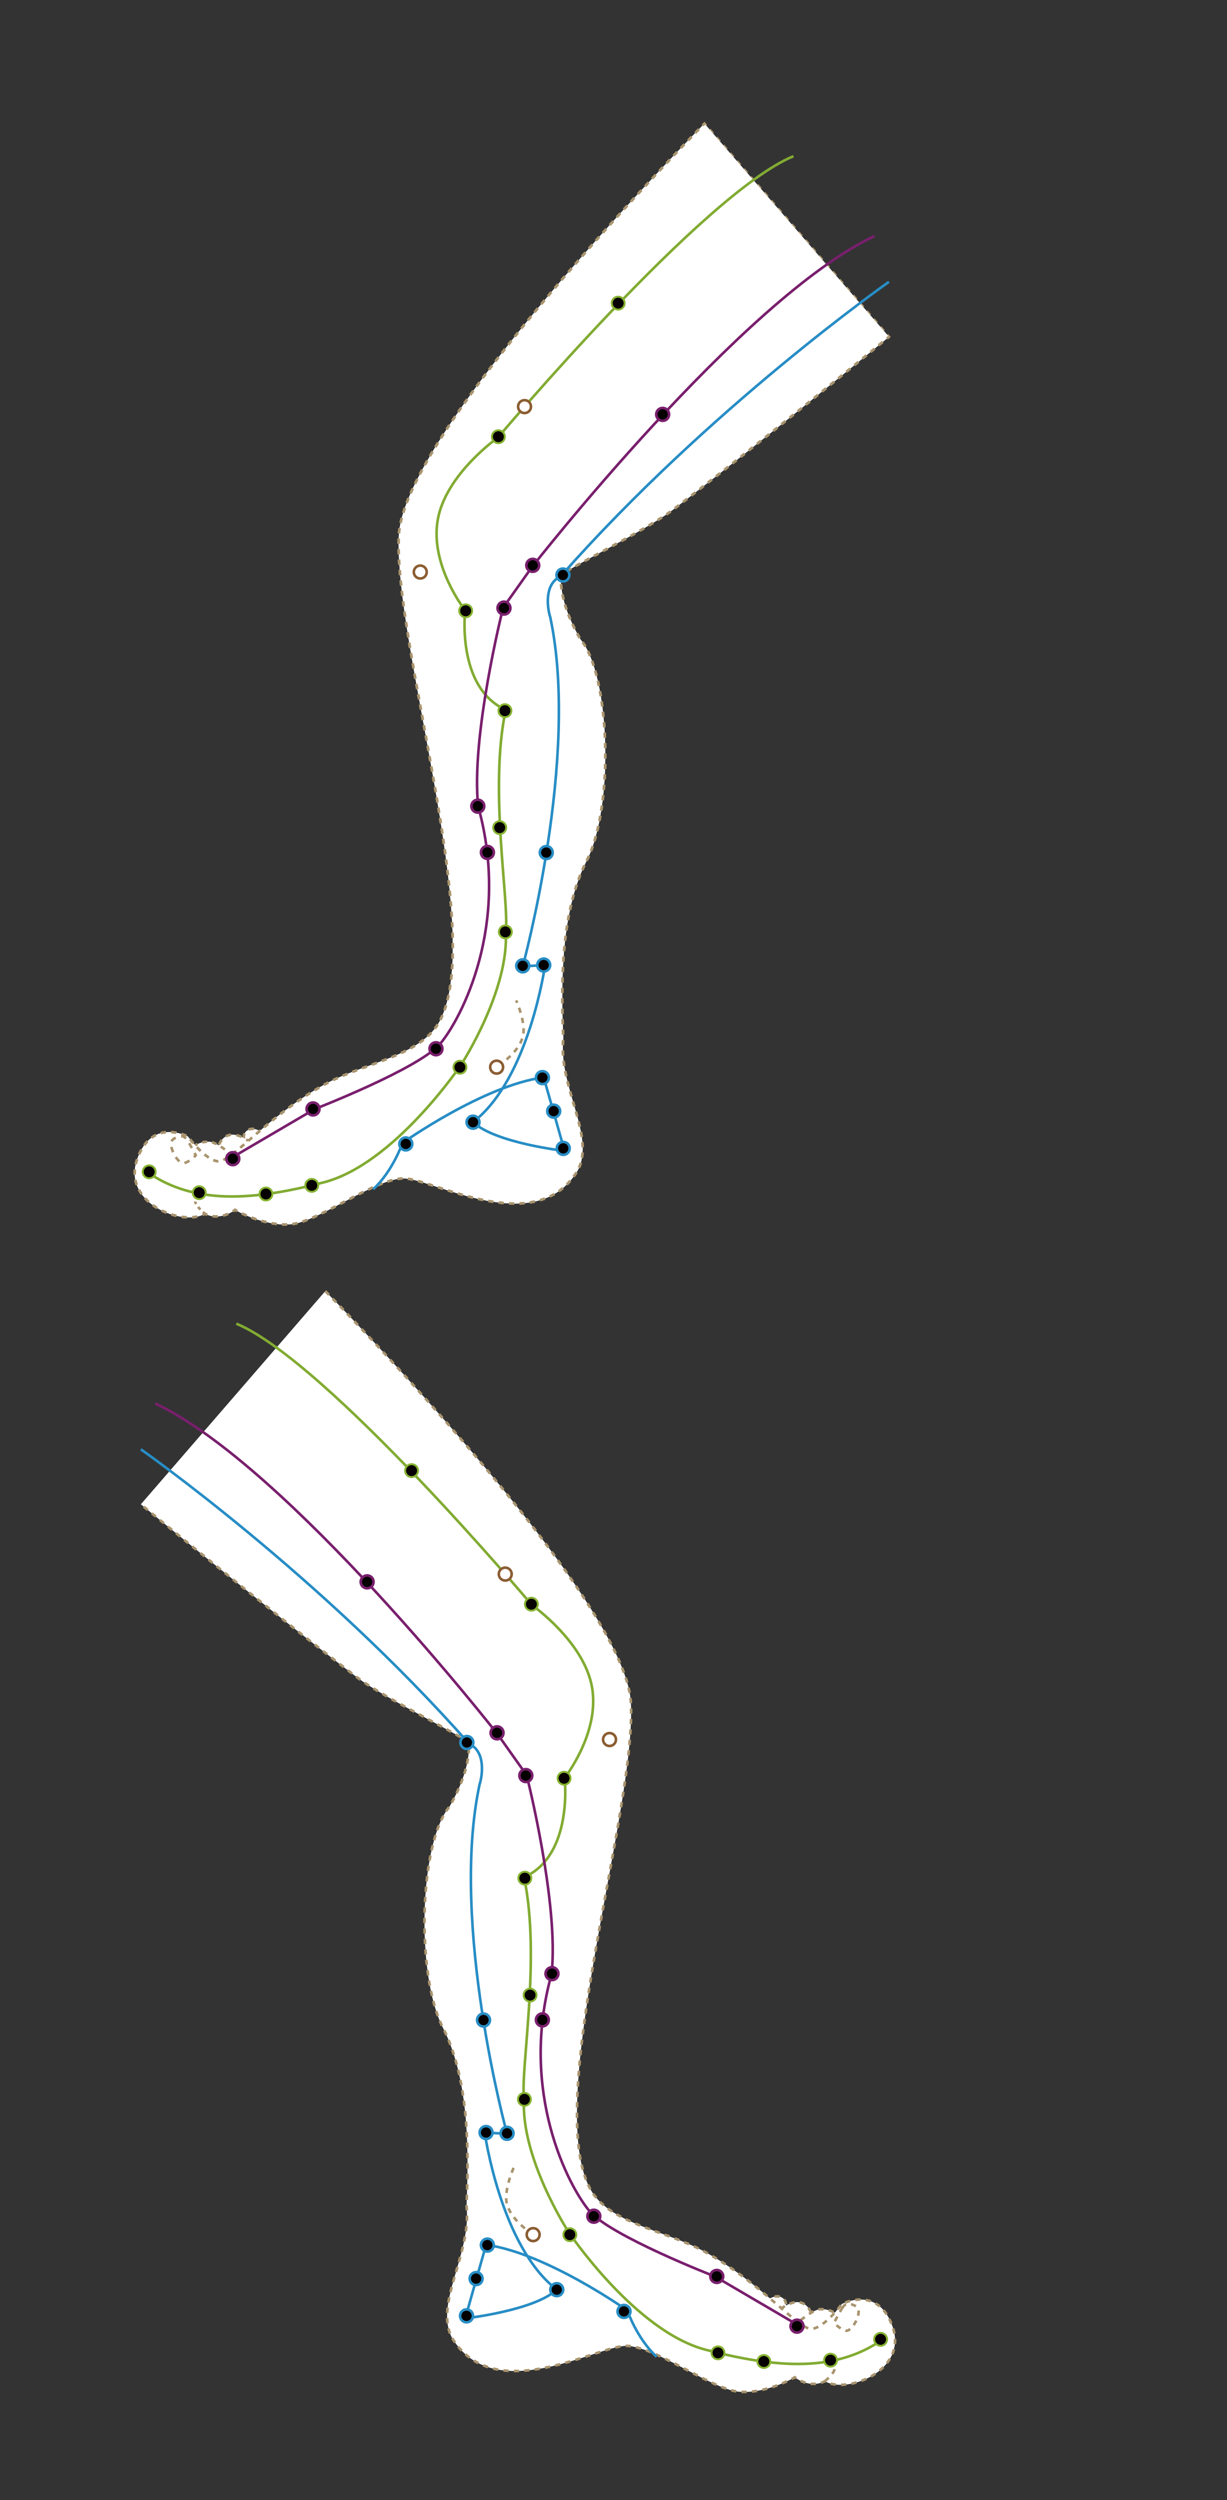 <?xml version="1.0" encoding="utf-8"?>
<!-- Generator: Adobe Illustrator 16.0.0, SVG Export Plug-In . SVG Version: 6.00 Build 0)  -->
<!DOCTYPE svg PUBLIC "-//W3C//DTD SVG 1.1//EN" "http://www.w3.org/Graphics/SVG/1.1/DTD/svg11.dtd">
<svg version="1.1" id="svg" xmlns="http://www.w3.org/2000/svg" xmlns:xlink="http://www.w3.org/1999/xlink" x="0px" y="0px"
	 width="469.079px" height="955.063px" viewBox="0 0 469.079 955.063" enable-background="new 0 0 469.079 955.063"
	 xml:space="preserve">
<rect x="0" y="0" width="469.079" height="955.063" fill="#333333" stroke="none"/>
<g id="all">
	<g id="shenti">
		<g id="youtui">
			<g>
				<path fill="#FFFFFF" d="M94.583,437.916c0,0-3.25-4.25,0.25-6.25s8.5,3.5,8.5,3.5L94.583,437.916z"/>
				<g>
					<path fill="none" stroke="#A9946E" stroke-miterlimit="10" d="M95.537,437.616l-0.954,0.3c0,0-0.25-0.327-0.537-0.842"/>
					<path fill="none" stroke="#A9946E" stroke-miterlimit="10" stroke-dasharray="2.141,2.141" d="M93.286,435.082
						c-0.229-1.204-0.002-2.53,1.547-3.416c2.299-1.314,5.246,0.609,6.997,2.083"/>
					<path fill="none" stroke="#A9946E" stroke-miterlimit="10" d="M102.629,434.462c0.443,0.418,0.704,0.705,0.704,0.705
						l-0.954,0.3"/>
					
						<line fill="none" stroke="#A9946E" stroke-miterlimit="10" stroke-dasharray="2.391,2.391" x1="100.098" y1="436.183" x2="96.677" y2="437.258"/>
				</g>
			</g>
			<g>
				<path fill="#FFFFFF" d="M83.833,441.166c-2-0.75,1-13.75,12.5-4.25S85.833,441.916,83.833,441.166z"/>
				<path fill="none" stroke="#A9946E" stroke-miterlimit="10" stroke-dasharray="2.077,2.077" d="M83.833,441.166
					c-2-0.75,1-13.75,12.5-4.25S85.833,441.916,83.833,441.166z"/>
			</g>
			<g>
				<path fill="#FFFFFF" d="M72.583,444.416l1-6.25c0,0,2.75-2.25,6.5-2s11,7.25,11,7.25S76.583,449.416,72.583,444.416z"/>
				<g>
					<path fill="none" stroke="#A9946E" stroke-miterlimit="10" d="M73.297,445.115c-0.265-0.204-0.504-0.438-0.714-0.699
						l0.158-0.987"/>
					<path fill="none" stroke="#A9946E" stroke-miterlimit="10" stroke-dasharray="1.892,1.892" d="M73.04,441.56l0.543-3.394
						c0,0,2.75-2.25,6.5-2c2.715,0.181,7.266,3.901,9.57,5.94"/>
					<path fill="none" stroke="#A9946E" stroke-miterlimit="10" d="M90.355,442.738c0.46,0.42,0.728,0.679,0.728,0.679
						s-0.34,0.141-0.93,0.361"/>
					<path fill="none" stroke="#A9946E" stroke-miterlimit="10" stroke-dasharray="1.939,1.939" d="M88.327,444.419
						c-3.783,1.254-10.534,3.027-14.206,1.208"/>
				</g>
			</g>
			<g>
				<path fill="#FFFFFF" d="M269.309,47.223c0,0-114.639,116.34-116.807,157.143c-2.168,40.805,33.105,151.396,15.832,185.304
					c-7.118,13.973-28.662,16.076-44,24.5c-21.885,12.021-36,30-41,29.5s-11.5-9.5-11.5-9.5s-14-7.5-19.5,9s17.5,25.5,26,20.5
					c6,3,11.5-1.5,11.5-1.5s11,6.5,21.5,5.5s32-17.5,43-17.5s50.5,23.5,66.5-3c7-13-7.5-32-5.5-50.5
					c-0.727-17.909-1.555-47.354,8.973-67.93c10.528-20.573,9.027-71.07-2.473-84.57c-6-10.5-7.5-18-7.5-24
					c0-1.956,31.665-16.841,43-25.5c35.026-26.755,82.5-66,82.5-66L269.309,47.223z"/>
				<g>
					<path fill="none" stroke="#A9946E" stroke-miterlimit="10" d="M269.963,47.979l-0.654-0.756c0,0-0.239,0.243-0.696,0.711"/>
					<path fill="none" stroke="#A9946E" stroke-miterlimit="10" stroke-dasharray="2.001,2.001" d="M267.217,49.364
						c-15.555,16.014-112.721,117.467-114.715,155.001c-2.168,40.805,33.105,151.396,15.832,185.304
						c-7.118,13.973-28.662,16.076-44,24.5c-21.885,12.021-36,30-41,29.5s-11.5-9.5-11.5-9.5s-14-7.5-19.5,9
						c-5.142,15.426,14.626,24.297,24.168,21.3"/>
					<path fill="none" stroke="#A9946E" stroke-miterlimit="10" d="M77.446,464.119c0.311-0.135,0.607-0.285,0.888-0.45
						c0.307,0.153,0.612,0.287,0.916,0.403"/>
					<path fill="none" stroke="#A9946E" stroke-miterlimit="10" stroke-dasharray="2.043,2.043" d="M81.225,464.593
						c2.837,0.43,5.347-0.512,6.914-1.343"/>
					<path fill="none" stroke="#A9946E" stroke-miterlimit="10" d="M89.017,462.74c0.524-0.332,0.817-0.571,0.817-0.571
						s0.309,0.183,0.872,0.481"/>
					<path fill="none" stroke="#A9946E" stroke-miterlimit="10" stroke-dasharray="1.995,1.995" d="M92.488,463.544
						c3.894,1.848,11.493,4.826,18.846,4.125c10.5-1,32-17.5,43-17.5s50.5,23.5,66.5-3c7-13-7.5-32-5.5-50.5
						c-0.727-17.909-1.555-47.354,8.973-67.93c10.528-20.573,9.027-71.07-2.473-84.57c-6-10.5-7.5-18-7.5-24
						c0-1.956,31.665-16.841,43-25.5c31.303-23.91,72.545-57.796,80.961-64.731"/>
					<path fill="none" stroke="#A9946E" stroke-miterlimit="10" d="M339.067,129.303c0.504-0.416,0.768-0.634,0.768-0.634
						l-0.654-0.756"/>
					
						<line fill="none" stroke="#A9946E" stroke-miterlimit="10" stroke-dasharray="1.995,1.995" x1="337.874" y1="126.405" x2="270.618" y2="48.733"/>
				</g>
			</g>
			<g>
				<path fill="#FFFFFF" d="M269.309,47.223c0,0-114.639,116.34-116.807,157.143c-2.168,40.805,33.105,151.396,15.832,185.304
					c-7.118,13.973-28.662,16.076-44,24.5c-21.885,12.021-36,30-41,29.5s-11.5-9.5-11.5-9.5s-14-7.5-19.5,9s17.5,25.5,26,20.5
					c6,3,11.5-1.5,11.5-1.5s11,6.5,21.5,5.5s32-17.5,43-17.5s50.5,23.5,66.5-3c7-13-7.5-32-5.5-50.5
					c-0.727-17.909-1.555-47.354,8.973-67.93c10.528-20.573,9.027-71.07-2.473-84.57c-6-10.5-7.5-18-7.5-24
					c0-1.956,31.665-16.841,43-25.5c35.026-26.755,82.5-66,82.5-66"/>
				<g>
					<path fill="none" stroke="#A9946E" stroke-miterlimit="10" d="M269.309,47.223c0,0-0.239,0.243-0.696,0.711"/>
					<path fill="none" stroke="#A9946E" stroke-miterlimit="10" stroke-dasharray="2.001,2.001" d="M267.217,49.364
						c-15.555,16.014-112.721,117.467-114.715,155.001c-2.168,40.805,33.105,151.396,15.832,185.304
						c-7.118,13.973-28.662,16.076-44,24.5c-21.885,12.021-36,30-41,29.5s-11.5-9.5-11.5-9.5s-14-7.5-19.5,9
						c-5.142,15.426,14.626,24.297,24.168,21.3"/>
					<path fill="none" stroke="#A9946E" stroke-miterlimit="10" d="M77.446,464.119c0.311-0.135,0.607-0.285,0.888-0.45
						c0.307,0.153,0.612,0.287,0.916,0.403"/>
					<path fill="none" stroke="#A9946E" stroke-miterlimit="10" stroke-dasharray="2.043,2.043" d="M81.225,464.593
						c2.837,0.43,5.347-0.512,6.914-1.343"/>
					<path fill="none" stroke="#A9946E" stroke-miterlimit="10" d="M89.017,462.74c0.524-0.332,0.817-0.571,0.817-0.571
						s0.309,0.183,0.872,0.481"/>
					<path fill="none" stroke="#A9946E" stroke-miterlimit="10" stroke-dasharray="1.995,1.995" d="M92.488,463.544
						c3.894,1.848,11.493,4.826,18.846,4.125c10.5-1,32-17.5,43-17.5s50.5,23.5,66.5-3c7-13-7.5-32-5.5-50.5
						c-0.727-17.909-1.555-47.354,8.973-67.93c10.528-20.573,9.027-71.07-2.473-84.57c-6-10.5-7.5-18-7.5-24
						c0-1.956,31.665-16.841,43-25.5c31.303-23.91,72.545-57.796,80.961-64.731"/>
					<path fill="none" stroke="#A9946E" stroke-miterlimit="10" d="M339.067,129.303c0.504-0.416,0.768-0.634,0.768-0.634"/>
				</g>
			</g>
			<g>
				<path fill="#FFFFFF" d="M197.333,382.166c0,0,4,9,2.5,14s-6,8.5-8.5,10.5"/>
				<g>
					<path fill="none" stroke="#A9946E" stroke-miterlimit="10" d="M197.333,382.166c0,0,0.15,0.338,0.381,0.919"/>
					<path fill="none" stroke="#A9946E" stroke-miterlimit="10" stroke-dasharray="2.013,2.013" d="M198.415,384.97
						c1.061,3.064,2.388,7.965,1.418,11.196c-1.222,4.074-4.437,7.152-6.938,9.235"/>
					<path fill="none" stroke="#A9946E" stroke-miterlimit="10" d="M192.111,406.043c-0.275,0.222-0.536,0.429-0.778,0.623"/>
				</g>
			</g>
			<g>
				<path fill="#FFFFFF" d="M71.667,435.669c-1-1.5-2-2.334-5.167-0.667s1.5,10.165,4,9.333c2.5-0.833,4.333-3,4.333-3
					S72.667,437.169,71.667,435.669z"/>
				<g>
					<path fill="none" stroke="#A9946E" stroke-miterlimit="10" d="M74.137,442.05c0.444-0.417,0.696-0.715,0.696-0.715
						s-0.182-0.35-0.464-0.883"/>
					<path fill="none" stroke="#A9946E" stroke-miterlimit="10" stroke-dasharray="2.139,2.139" d="M73.354,438.568
						c-0.601-1.097-1.253-2.248-1.687-2.898c-1-1.5-2-2.334-5.167-0.667s1.5,10.165,4,9.333c1.107-0.369,2.084-1,2.829-1.588"/>
				</g>
			</g>
			<g>
				<path fill="#FFFFFF" d="M78.333,463.666c0,0-3.667-3-3.667-4.664"/>
				<g>
					<path fill="none" stroke="#A9946E" stroke-miterlimit="10" d="M78.333,463.666c0,0-0.31-0.254-0.75-0.655"/>
					<path fill="none" stroke="#A9946E" stroke-miterlimit="10" stroke-dasharray="1.349,1.349" d="M76.613,462.075
						c-0.467-0.479-0.944-1.021-1.31-1.548"/>
					<path fill="none" stroke="#A9946E" stroke-miterlimit="10" d="M74.954,459.957c-0.179-0.343-0.288-0.668-0.288-0.955"/>
				</g>
			</g>
		</g>
		<g id="zuotui">
			<path fill="#FFFFFF" stroke="#A9946E" stroke-miterlimit="10" stroke-dasharray="2" d="M299.098,883.915c0,0,3.25-4.25-0.25-6.25
				s-8.5,3.5-8.5,3.5L299.098,883.915z"/>
			<path fill="#FFFFFF" stroke="#A9946E" stroke-miterlimit="10" stroke-dasharray="2" d="M309.848,887.165
				c2-0.75-1-13.75-12.5-4.25S307.848,887.915,309.848,887.165z"/>
			<path fill="#FFFFFF" stroke="#A9946E" stroke-miterlimit="10" stroke-dasharray="2" d="M321.098,890.415l-1-6.25
				c0,0-2.75-2.25-6.5-2s-11,7.25-11,7.25S317.098,895.415,321.098,890.415z"/>
			<path fill="#FFFFFF" stroke="#A9946E" stroke-miterlimit="10" stroke-dasharray="2" d="M124.374,493.221
				c0,0,114.639,116.34,116.807,157.145c2.168,40.803-33.105,151.395-15.832,185.303c7.117,13.973,28.661,16.076,44,24.5
				c21.887,12.021,35.999,30,40.999,29.5s11.5-9.5,11.5-9.5s14-7.5,19.5,9s-17.5,25.5-26,20.5c-6,3-11.5-1.5-11.5-1.5
				s-10.999,6.5-21.499,5.5s-32-17.5-43-17.5s-50.5,23.5-66.5-3c-7-13,7.5-32,5.5-50.5c0.728-17.908,1.555-47.354-8.973-67.93
				c-10.527-20.57-9.027-71.07,2.473-84.57c6-10.5,7.5-18,7.5-24c0-1.955-31.664-16.842-43-25.5c-35.028-26.756-82.5-66-82.5-66"/>
			<path fill="#FFFFFF" stroke="#A9946E" stroke-miterlimit="10" stroke-dasharray="2" d="M196.348,828.165c0,0-4,9-2.5,14
				s6,8.5,8.5,10.5"/>
			<path fill="#FFFFFF" stroke="#A9946E" stroke-miterlimit="10" stroke-dasharray="2" d="M322.014,881.668
				c1-1.5,2-2.334,5.168-0.668c3.166,1.668-1.5,10.164-4,9.334c-2.5-0.834-4.334-3-4.334-3S321.014,883.168,322.014,881.668z"/>
			<path fill="#FFFFFF" stroke="#A9946E" stroke-miterlimit="10" stroke-dasharray="2" d="M315.348,909.665c0,0,3.666-3,3.666-4.664
				"/>
		</g>
	</g>
	<g id="jingluo">
		<path id="Spleen-1" fill="none" stroke="#82AB32" stroke-miterlimit="10" d="M90.348,505.665
			c34.574,14.324,113,107.5,113,107.5s20,14,23,31.5s-10.5,34.5-10.5,34.5s3.5,29.5-15.5,38c6.5,30.5-1.48,73.635,0,84.5
			c-1.5,22.5,17,51,17,51s25.5,38,52.5,45s49.668,8.736,67.834-4.133"/>
		<path id="Liver-1" fill="none" stroke="#791F6D" stroke-miterlimit="10" d="M59.348,536.165c50.726,23.842,131,126.5,131,126.5
			l11,15.5c0,0,12.5,49.5,9.5,76c-12.5,45,6.5,81,14.5,90.5s48,25,48,25l32.164,18.834"/>
		<path id="Kidney-1" fill="none" stroke="#278DC5" stroke-miterlimit="10" d="M53.848,553.665c0,0,68.688,48.145,125.5,112.5
			c6.536,3.02,5,12.5,4,15.5c-11.5,53.5,10.5,133.5,10.5,133.5l-8.547-0.504c0,0,6.047,43.504,27.547,60.004
			c-8.547,8.045-35,11-35,11s9.089-32.17,8.044-28.086c22.956,3.086,53.956,25.086,53.956,25.086s3.5,10.5,11.164,17.67"/>
		<path id="Spleen-2" fill="none" stroke="#82AB32" stroke-miterlimit="10" d="M303.334,59.667c-34.576,14.322-113,107.5-113,107.5
			s-20,14-23,31.5s10.5,34.5,10.5,34.5s-3.5,29.5,15.5,38c-6.5,30.499,1.48,73.634,0,84.499c1.5,22.5-17,51-17,51s-25.5,38-52.5,45
			S74.166,460.403,56,447.533"/>
		<path id="Liver-2" fill="none" stroke="#791F6D" stroke-miterlimit="10" d="M334.334,90.167c-50.728,23.841-131,126.5-131,126.5
			l-11,15.5c0,0-12.5,49.5-9.5,75.999c12.5,45-6.5,81-14.5,90.5s-48,25-48,25L88.169,442.5"/>
		<path id="Kidney-2" fill="none" stroke="#278DC5" stroke-miterlimit="10" d="M339.834,107.667c0,0-68.688,48.146-125.5,112.5
			c-6.536,3.018-5,12.5-4,15.5c11.5,53.5-10.5,133.499-10.5,133.499l8.546-0.503c0,0-6.046,43.503-27.546,60.003
			c8.547,8.045,35,11,35,11s-9.088-32.17-8.044-28.085c-22.956,3.085-53.956,25.085-53.956,25.085s-3.5,10.5-11.165,17.67"/>
	</g>
	<g id="xuewei">
		
			<circle id="SP11-1" fill="#070001" stroke="#86B330" stroke-width="0.75" stroke-miterlimit="10" cx="157.348" cy="561.808" r="2.47"/>
		
			<circle id="SP10-1" fill="#070001" stroke="#86B330" stroke-width="0.75" stroke-miterlimit="10" cx="203.151" cy="612.833" r="2.469"/>
		
			<circle id="SP9-1" fill="#070001" stroke="#86B330" stroke-width="0.75" stroke-miterlimit="10" cx="215.651" cy="679.333" r="2.469"/>
		
			<circle id="SP8-1" fill="#070001" stroke="#86B330" stroke-width="0.75" stroke-miterlimit="10" cx="200.651" cy="717.5" r="2.469"/>
		
			<circle id="SP7-1" fill="#070001" stroke="#86B330" stroke-width="0.75" stroke-miterlimit="10" cx="202.651" cy="762.167" r="2.469"/>
		
			<circle id="SP6-1" fill="#070001" stroke="#86B330" stroke-width="0.75" stroke-miterlimit="10" cx="200.485" cy="802" r="2.469"/>
		
			<circle id="SP5-1" fill="#070001" stroke="#86B330" stroke-width="0.75" stroke-miterlimit="10" cx="217.848" cy="853.697" r="2.47"/>
		
			<circle id="SP4-1" fill="#070001" stroke="#86B330" stroke-width="0.75" stroke-miterlimit="10" cx="274.484" cy="898.833" r="2.469"/>
		
			<circle id="SP3-1" fill="#070001" stroke="#86B330" stroke-width="0.75" stroke-miterlimit="10" cx="292.016" cy="902.135" r="2.469"/>
		
			<circle id="SP2-1" fill="#070001" stroke="#86B330" stroke-width="0.75" stroke-miterlimit="10" cx="317.516" cy="901.635" r="2.469"/>
		
			<circle id="SP1-1" fill="#070001" stroke="#86B330" stroke-width="0.75" stroke-miterlimit="10" cx="336.651" cy="893.667" r="2.469"/>
		<circle id="LR9-1" fill="#040000" stroke="#791F6D" stroke-miterlimit="10" cx="140.349" cy="604.301" r="2.469"/>
		<circle id="LR8-1" fill="#040000" stroke="#791F6D" stroke-miterlimit="10" cx="190.016" cy="661.969" r="2.469"/>
		<circle id="LR7-1" fill="#040000" stroke="#791F6D" stroke-miterlimit="10" cx="201.016" cy="678.301" r="2.469"/>
		<circle id="LR6-1" fill="#040000" stroke="#791F6D" stroke-miterlimit="10" cx="211.016" cy="753.969" r="2.469"/>
		<circle id="LR5-1" fill="#040000" stroke="#791F6D" stroke-miterlimit="10" cx="207.348" cy="771.635" r="2.469"/>
		<circle id="LR4-1" fill="#040000" stroke="#791F6D" stroke-miterlimit="10" cx="227.016" cy="846.635" r="2.469"/>
		<circle id="LR3-1" fill="#040000" stroke="#791F6D" stroke-miterlimit="10" cx="274.016" cy="869.637" r="2.469"/>
		<circle id="LR2-1" fill="#040000" stroke="#791F6D" stroke-miterlimit="10" cx="304.682" cy="888.635" r="2.469"/>
		<circle id="KI10-1" fill="#040000" stroke="#278DC5" stroke-miterlimit="10" cx="178.485" cy="665.667" r="2.469"/>
		<circle id="KI9-1" fill="#040000" stroke="#278DC5" stroke-miterlimit="10" cx="184.848" cy="771.697" r="2.47"/>
		<circle id="KI8-1" fill="#040000" stroke="#278DC5" stroke-miterlimit="10" cx="193.848" cy="814.969" r="2.469"/>
		<circle id="KI7-1" fill="#040000" stroke="#278DC5" stroke-miterlimit="10" cx="185.818" cy="814.667" r="2.469"/>
		<circle id="KI6-1" fill="#040000" stroke="#278DC5" stroke-miterlimit="10" cx="212.848" cy="874.697" r="2.47"/>
		<circle id="KI5-1" fill="#040000" stroke="#278DC5" stroke-miterlimit="10" cx="178.348" cy="884.697" r="2.47"/>
		<circle id="KI4-1" fill="#040000" stroke="#278DC5" stroke-miterlimit="10" cx="182.014" cy="870.469" r="2.469"/>
		<circle id="KI3-1" fill="#040000" stroke="#278DC5" stroke-miterlimit="10" cx="186.319" cy="857.667" r="2.469"/>
		<circle id="KI2-1" fill="#040000" stroke="#278DC5" stroke-miterlimit="10" cx="238.545" cy="883" r="2.469"/>
		<circle id="EX-LE3-1" fill="#FFFFFF" stroke="#8B5D32" stroke-miterlimit="10" cx="193.152" cy="601.333" r="2.469"/>
		<circle id="EX-LE4-1" fill="#FFFFFF" stroke="#8B5D32" stroke-miterlimit="10" cx="233.016" cy="664.531" r="2.47"/>
		<circle id="EX-LE8-1" fill="#FFFFFF" stroke="#8B5D32" stroke-miterlimit="10" cx="203.819" cy="853.667" r="2.469"/>
		
			<circle id="SP11-2" fill="#070001" stroke="#86B330" stroke-width="0.75" stroke-miterlimit="10" cx="236.333" cy="115.809" r="2.469"/>
		
			<circle id="SP10-2" fill="#070001" stroke="#86B330" stroke-width="0.75" stroke-miterlimit="10" cx="190.531" cy="166.833" r="2.469"/>
		
			<circle id="SP9-2" fill="#070001" stroke="#86B330" stroke-width="0.75" stroke-miterlimit="10" cx="178.031" cy="233.333" r="2.469"/>
		
			<circle id="SP8-2" fill="#070001" stroke="#86B330" stroke-width="0.75" stroke-miterlimit="10" cx="193.031" cy="271.5" r="2.469"/>
		
			<circle id="SP7-2" fill="#070001" stroke="#86B330" stroke-width="0.75" stroke-miterlimit="10" cx="191.031" cy="316.167" r="2.469"/>
		
			<circle id="SP6-2" fill="#070001" stroke="#86B330" stroke-width="0.75" stroke-miterlimit="10" cx="193.197" cy="356" r="2.469"/>
		
			<circle id="SP5-2" fill="#070001" stroke="#86B330" stroke-width="0.75" stroke-miterlimit="10" cx="175.833" cy="407.698" r="2.469"/>
		
			<circle id="SP4-2" fill="#070001" stroke="#86B330" stroke-width="0.75" stroke-miterlimit="10" cx="119.196" cy="452.833" r="2.469"/>
		
			<circle id="SP3-2" fill="#070001" stroke="#86B330" stroke-width="0.75" stroke-miterlimit="10" cx="101.667" cy="456.135" r="2.469"/>
		
			<circle id="SP2-2" fill="#070001" stroke="#86B330" stroke-width="0.75" stroke-miterlimit="10" cx="76.167" cy="455.635" r="2.469"/>
		
			<circle id="SP1-2" fill="#070001" stroke="#86B330" stroke-width="0.75" stroke-miterlimit="10" cx="57.03" cy="447.667" r="2.469"/>
		<circle id="LR9-2" fill="#040000" stroke="#791F6D" stroke-miterlimit="10" cx="253.333" cy="158.302" r="2.469"/>
		<circle id="LR8-2" fill="#040000" stroke="#791F6D" stroke-miterlimit="10" cx="203.666" cy="215.97" r="2.469"/>
		<circle id="LR7-2" fill="#040000" stroke="#791F6D" stroke-miterlimit="10" cx="192.667" cy="232.303" r="2.469"/>
		<circle id="LR6-2" fill="#040000" stroke="#791F6D" stroke-miterlimit="10" cx="182.667" cy="307.969" r="2.469"/>
		<circle id="LR5-2" fill="#040000" stroke="#791F6D" stroke-miterlimit="10" cx="186.333" cy="325.635" r="2.469"/>
		<circle id="LR4-2" fill="#040000" stroke="#791F6D" stroke-miterlimit="10" cx="166.667" cy="400.637" r="2.469"/>
		<circle id="LR3-2" fill="#040000" stroke="#791F6D" stroke-miterlimit="10" cx="119.667" cy="423.638" r="2.469"/>
		<circle id="LR2-2" fill="#040000" stroke="#791F6D" stroke-miterlimit="10" cx="89" cy="442.635" r="2.469"/>
		<circle id="KI10-2" fill="#040000" stroke="#278DC5" stroke-miterlimit="10" cx="215.197" cy="219.668" r="2.469"/>
		<circle id="KI9-2" fill="#040000" stroke="#278DC5" stroke-miterlimit="10" cx="208.833" cy="325.698" r="2.469"/>
		<circle id="KI8-2" fill="#040000" stroke="#278DC5" stroke-miterlimit="10" cx="199.833" cy="368.97" r="2.469"/>
		<circle id="KI7-2" fill="#040000" stroke="#278DC5" stroke-miterlimit="10" cx="207.863" cy="368.667" r="2.469"/>
		<circle id="KI6-2" fill="#040000" stroke="#278DC5" stroke-miterlimit="10" cx="180.833" cy="428.698" r="2.469"/>
		<circle id="KI5-2" fill="#040000" stroke="#278DC5" stroke-miterlimit="10" cx="215.333" cy="438.698" r="2.469"/>
		<circle id="KI4-2" fill="#040000" stroke="#278DC5" stroke-miterlimit="10" cx="211.667" cy="424.47" r="2.469"/>
		<circle id="KI3-2" fill="#040000" stroke="#278DC5" stroke-miterlimit="10" cx="207.363" cy="411.667" r="2.469"/>
		<circle id="KI2-2" fill="#040000" stroke="#278DC5" stroke-miterlimit="10" cx="155.137" cy="437" r="2.469"/>
		<circle id="EX-LE3-2" fill="#FFFFFF" stroke="#8B5D32" stroke-miterlimit="10" cx="200.529" cy="155.334" r="2.469"/>
		<circle id="EX-LE4-2" fill="#FFFFFF" stroke="#8B5D32" stroke-miterlimit="10" cx="160.667" cy="218.532" r="2.469"/>
		<circle id="EX-LE8-2" fill="#FFFFFF" stroke="#8B5D32" stroke-miterlimit="10" cx="189.863" cy="407.668" r="2.469"/>
	</g>
</g>
</svg>
